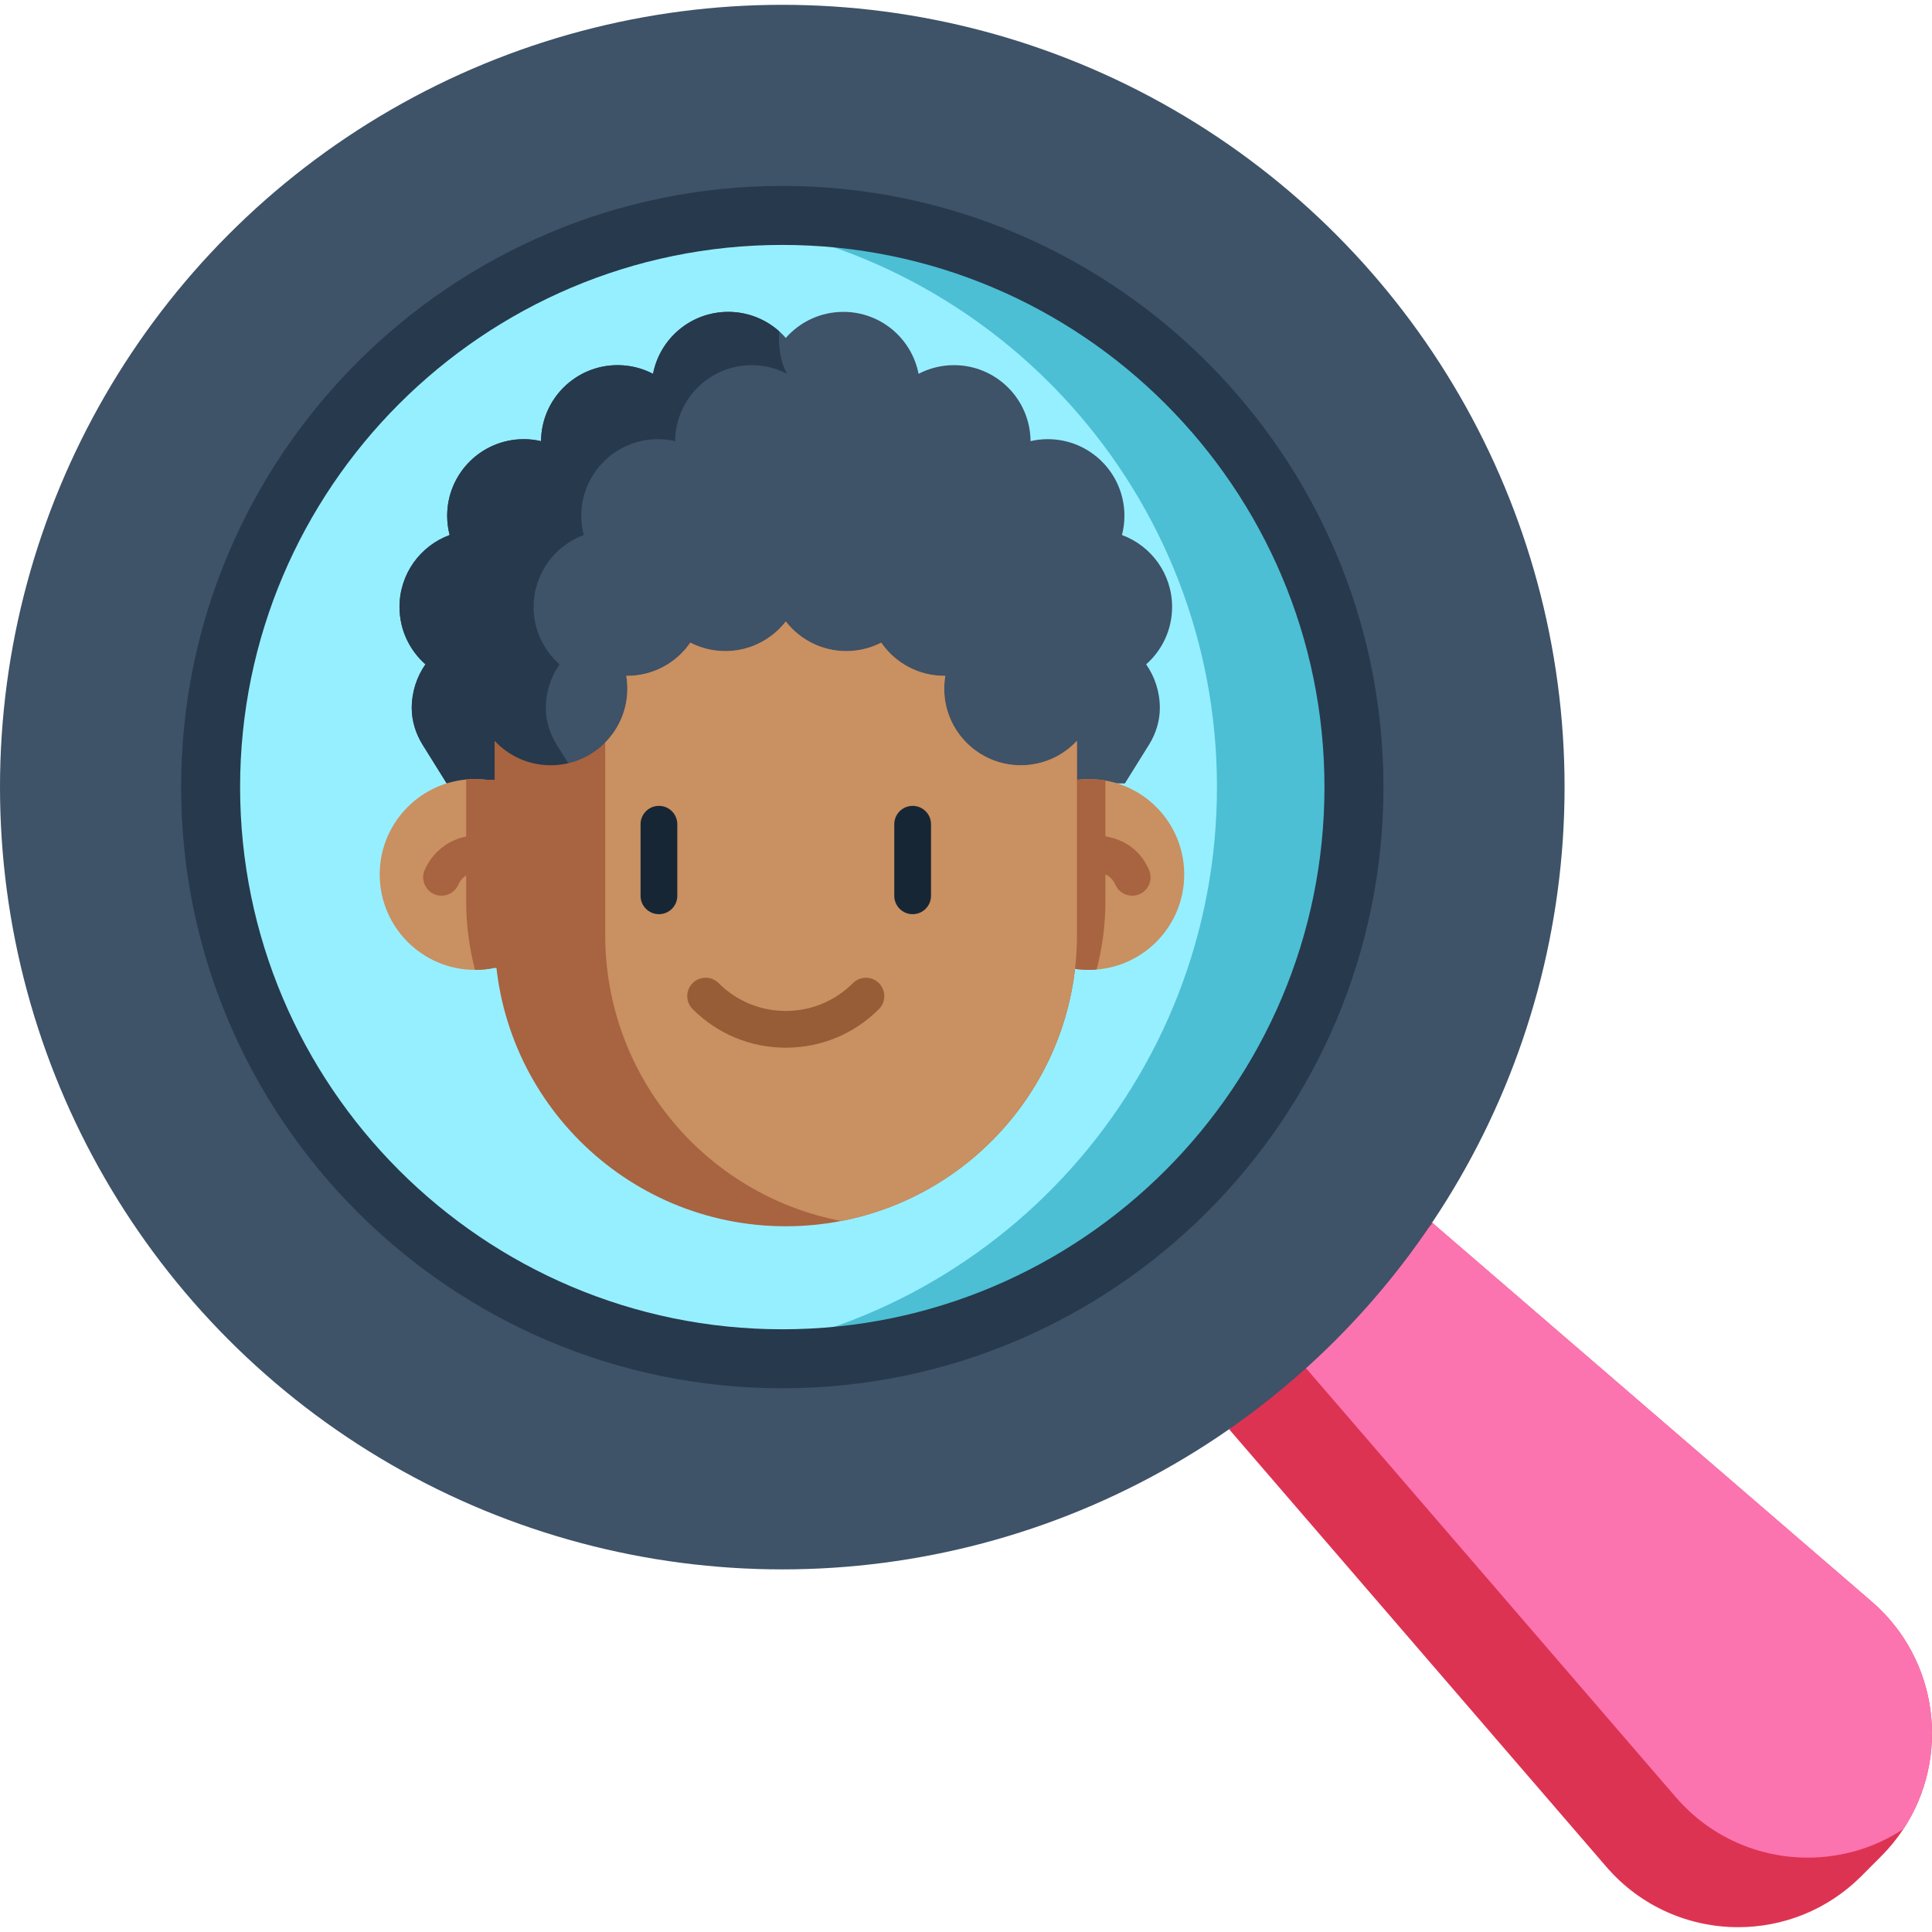 <?xml version="1.0" encoding="iso-8859-1"?>
<!-- Generator: Adobe Illustrator 19.0.0, SVG Export Plug-In . SVG Version: 6.00 Build 0)  -->
<svg xmlns="http://www.w3.org/2000/svg" xmlns:xlink="http://www.w3.org/1999/xlink" version="1.1" id="Layer_1" x="0px" y="0px" viewBox="0 0 491.485 491.485" style="enable-background:new 0 0 491.485 491.485;" xml:space="preserve" width="512" height="512">
<g>
	<path style="fill:#DD3352;" d="M484.215,465.286l-0.01,0.01c-1.629,2.465-3.52,4.794-5.693,6.967l-5.024,5.035   c-8.68,8.669-20.002,12.962-31.303,12.962c-12.398,0-24.765-5.17-33.56-15.375l-95.947-111.29l23.355-23.752l28.295-28.797   l0.157,0.136L476.11,407.4C493.282,422.211,496.196,447.122,484.215,465.286z"/>
	<path style="fill:#FC74AF;" d="M484.215,465.286l-0.01,0.01c-7.374,4.857-15.856,7.27-24.326,7.27   c-12.398,0-24.765-5.17-33.56-15.375L330.372,345.89l23.355-23.752l10.758-10.957L476.11,407.4   C493.282,422.211,496.196,447.122,484.215,465.286z"/>
	<circle style="fill:#3E5268;" cx="199.007" cy="200.232" r="199.007"/>
	<path style="fill:#4CBFD4;" d="M344.433,200.231c0,80.318-65.104,145.432-145.423,145.432c-5.894,0-11.713-0.35-17.428-1.041   c-72.106-8.6-128.004-69.968-128.004-144.392c0-74.424,55.898-135.782,128.004-144.392c5.715-0.681,11.534-1.031,17.428-1.031   C279.328,54.808,344.433,119.913,344.433,200.231z"/>
	<path style="fill:#96EFFF;" d="M309.586,200.231c0,74.424-55.898,135.791-128.004,144.392   c-72.106-8.6-128.004-69.968-128.004-144.392c0-74.424,55.898-135.782,128.004-144.392   C253.688,64.45,309.586,125.807,309.586,200.231z"/>
	<path style="fill:#27394C;" d="M199.007,353.159c-84.324,0-152.927-68.603-152.927-152.927S114.683,47.305,199.007,47.305   s152.927,68.603,152.927,152.927S283.331,353.159,199.007,353.159z M199.007,62.305c-76.053,0-137.927,61.874-137.927,137.927   s61.874,137.927,137.927,137.927s137.927-61.874,137.927-137.927S275.06,62.305,199.007,62.305z"/>
	<g>
		<path style="fill:#3E5268;" d="M286.163,199.291l6.115-9.813c1.741-2.793,2.764-6.002,2.777-9.293c0-0.025,0-0.049,0-0.074    c0-4.125-1.29-7.958-3.483-11.111c4.044-3.571,6.599-8.786,6.599-14.607c0-8.394-5.309-15.548-12.75-18.289    c0.405-1.564,0.623-3.203,0.623-4.892c0-10.768-8.73-19.492-19.492-19.492c-1.508,0-2.972,0.174-4.387,0.505    c-0.081-10.693-8.774-19.336-19.486-19.336c-3.247,0-6.312,0.804-9.004,2.206c-1.739-8.98-9.64-15.759-19.131-15.759    c-5.839,0-11.073,2.567-14.644,6.63c-3.571-4.063-8.805-6.63-14.644-6.63c-9.491,0-17.392,6.78-19.131,15.759    c-2.692-1.402-5.758-2.206-9.004-2.206c-10.712,0-19.405,8.643-19.486,19.336c-1.415-0.33-2.879-0.505-4.387-0.505    c-10.762,0-19.492,8.724-19.492,19.492c0,1.689,0.218,3.328,0.623,4.892c-7.44,2.742-12.75,9.896-12.75,18.289    c0,5.82,2.555,11.036,6.599,14.607c-2.193,3.153-3.483,6.985-3.483,11.111c0,0.025,0,0.049,0,0.074    c0.012,3.291,1.036,6.5,2.777,9.293l6.114,9.813"/>
		<path style="fill:#27394C;" d="M200.236,95.095c-2.692-1.402-5.758-2.206-9.004-2.206c-10.712,0-19.405,8.643-19.486,19.336    c-1.415-0.33-2.879-0.505-4.387-0.505c-10.762,0-19.492,8.724-19.492,19.492c0,1.689,0.218,3.328,0.623,4.892    c-7.44,2.742-12.75,9.896-12.75,18.289c0,5.82,2.555,11.036,6.599,14.607c-2.193,3.153-3.483,6.985-3.483,11.111v0.075    c0.012,3.29,1.034,6.499,2.773,9.291l6.119,9.815h-34.111l-6.113-9.815c-1.739-2.792-2.767-6.001-2.779-9.291v-0.075    c0-4.125,1.29-7.958,3.483-11.111c-4.044-3.571-6.599-8.786-6.599-14.607c0-8.394,5.309-15.548,12.75-18.289    c-0.405-1.564-0.623-3.203-0.623-4.892c0-10.768,8.73-19.492,19.492-19.492c1.508,0,2.972,0.174,4.387,0.505    c0.081-10.693,8.774-19.336,19.486-19.336c3.247,0,6.312,0.804,9.004,2.206c1.739-8.98,9.64-15.759,19.131-15.759    c4.979,0,9.522,1.869,12.961,4.948C197.962,88.297,198.572,92.229,200.236,95.095z"/>
		<path style="fill:#C99061;" d="M301.256,222.454c0,12.746-9.816,23.192-22.298,24.191c-0.651,0.055-1.313,0.083-1.975,0.083    c-1.7,0-3.355-0.171-4.955-0.508H125.824c-1.6,0.337-3.256,0.508-4.955,0.508h-0.017c-13.403-0.011-24.257-10.87-24.257-24.273    c0-12.636,9.656-23.015,21.995-24.158c0.751-0.077,1.512-0.11,2.279-0.11c1.021,0,2.02,0.061,3.007,0.182h150.099    c0.988-0.121,1.987-0.182,3.007-0.182c1.44,0,2.853,0.127,4.221,0.37C292.598,200.548,301.256,210.491,301.256,222.454z"/>
		<path style="fill:#A86340;" d="M281.204,198.556v30.746c0,5.97-0.778,11.781-2.246,17.343c-0.651,0.055-1.313,0.083-1.975,0.083    c-1.7,0-3.355-0.171-4.955-0.508H125.824c-1.6,0.337-3.256,0.508-4.955,0.508h-0.017c-1.479-5.59-2.262-11.422-2.262-17.426    v-31.005c0.751-0.077,1.512-0.11,2.279-0.11c1.021,0,2.02,0.061,3.007,0.182h150.099c0.988-0.121,1.987-0.182,3.007-0.182    C278.423,198.186,279.836,198.313,281.204,198.556z"/>
		<path style="fill:#A86340;" d="M288.023,227.859c-1.804,0-3.523-1.051-4.288-2.811c-1.953-4.49-7.85-3.055-8.516-2.877    c-2.482,0.705-5.051-0.741-5.757-3.224c-0.705-2.483,0.753-5.072,3.236-5.777c4.946-1.404,15.409-1.508,19.608,8.15    c1.029,2.367-0.055,5.12-2.423,6.149C289.277,227.734,288.645,227.859,288.023,227.859z"/>
		<path style="fill:#A86340;" d="M112.323,227.858c-0.623,0-1.255-0.125-1.863-0.39c-2.367-1.03-3.45-3.784-2.42-6.151    c2.375-5.455,8.548-10.516,18.749-8.358c2.525,0.534,4.139,3.014,3.605,5.54c-0.534,2.525-3.013,4.139-5.54,3.605    c-2.382-0.504-6.619-0.791-8.244,2.943C115.845,226.808,114.127,227.858,112.323,227.858z"/>
		<path style="fill:#A86340;" d="M273.973,188.444v49.434c0,36.099-25.823,66.166-60.009,72.734    c-4.549,0.879-9.254,1.34-14.071,1.34c-40.91,0-74.067-33.164-74.067-74.073V188.45c3.558,3.832,8.637,6.225,14.276,6.225    c5.421,0,10.326-2.212,13.859-5.789c3.477-3.521,5.627-8.356,5.627-13.697c0-1.115-0.093-2.206-0.274-3.272    c0.081,0.006,0.162,0.006,0.243,0.006c6.661,0,12.538-3.34,16.058-8.444c2.667,1.371,5.683,2.15,8.892,2.15    c6.256,0,11.827-2.954,15.392-7.54c3.564,4.586,9.129,7.54,15.392,7.54c3.203,0,6.225-0.779,8.892-2.15    c3.515,5.104,9.397,8.444,16.059,8.444c0.081,0,0.162,0,0.243-0.006c-0.181,1.066-0.28,2.156-0.28,3.272    c0,10.762,8.73,19.486,19.492,19.486C265.336,194.675,270.421,192.276,273.973,188.444z"/>
		<path style="fill:#C99061;" d="M273.973,188.444v49.434c0,36.099-25.823,66.166-60.009,72.734    c-34.18-6.568-60.003-36.635-60.003-72.734v-48.992c3.477-3.521,5.627-8.356,5.627-13.697c0-1.115-0.093-2.206-0.274-3.272    c0.081,0.006,0.162,0.006,0.243,0.006c6.661,0,12.538-3.34,16.058-8.444c2.667,1.371,5.683,2.15,8.892,2.15    c6.256,0,11.827-2.954,15.392-7.54c3.564,4.586,9.129,7.54,15.392,7.54c3.203,0,6.225-0.779,8.892-2.15    c3.515,5.104,9.397,8.444,16.059,8.444c0.081,0,0.162,0,0.243-0.006c-0.181,1.066-0.28,2.156-0.28,3.272    c0,10.762,8.73,19.486,19.492,19.486C265.336,194.675,270.421,192.276,273.973,188.444z"/>
		<path style="fill:#965D36;" d="M199.898,266.525c-8.951,0-17.367-3.486-23.696-9.815c-1.825-1.825-1.825-4.784,0-6.61    c1.825-1.825,4.785-1.825,6.609,0c4.564,4.564,10.632,7.077,17.086,7.077c6.454,0,12.522-2.513,17.086-7.077    c1.825-1.825,4.784-1.825,6.609,0c1.825,1.825,1.825,4.784,0,6.61C217.265,263.039,208.849,266.525,199.898,266.525z"/>
		<g>
			<g>
				<path style="fill:#172635;" d="M167.628,232.562c-2.581,0-4.674-2.092-4.674-4.674V209.68c0-2.581,2.092-4.674,4.674-4.674      s4.674,2.092,4.674,4.674v18.208C172.302,230.47,170.209,232.562,167.628,232.562z"/>
				<path style="fill:#172635;" d="M232.17,232.562c-2.581,0-4.674-2.092-4.674-4.674V209.68c0-2.581,2.092-4.674,4.674-4.674      s4.674,2.092,4.674,4.674v18.208C236.843,230.47,234.751,232.562,232.17,232.562z"/>
			</g>
		</g>
	</g>
</g>















</svg>
